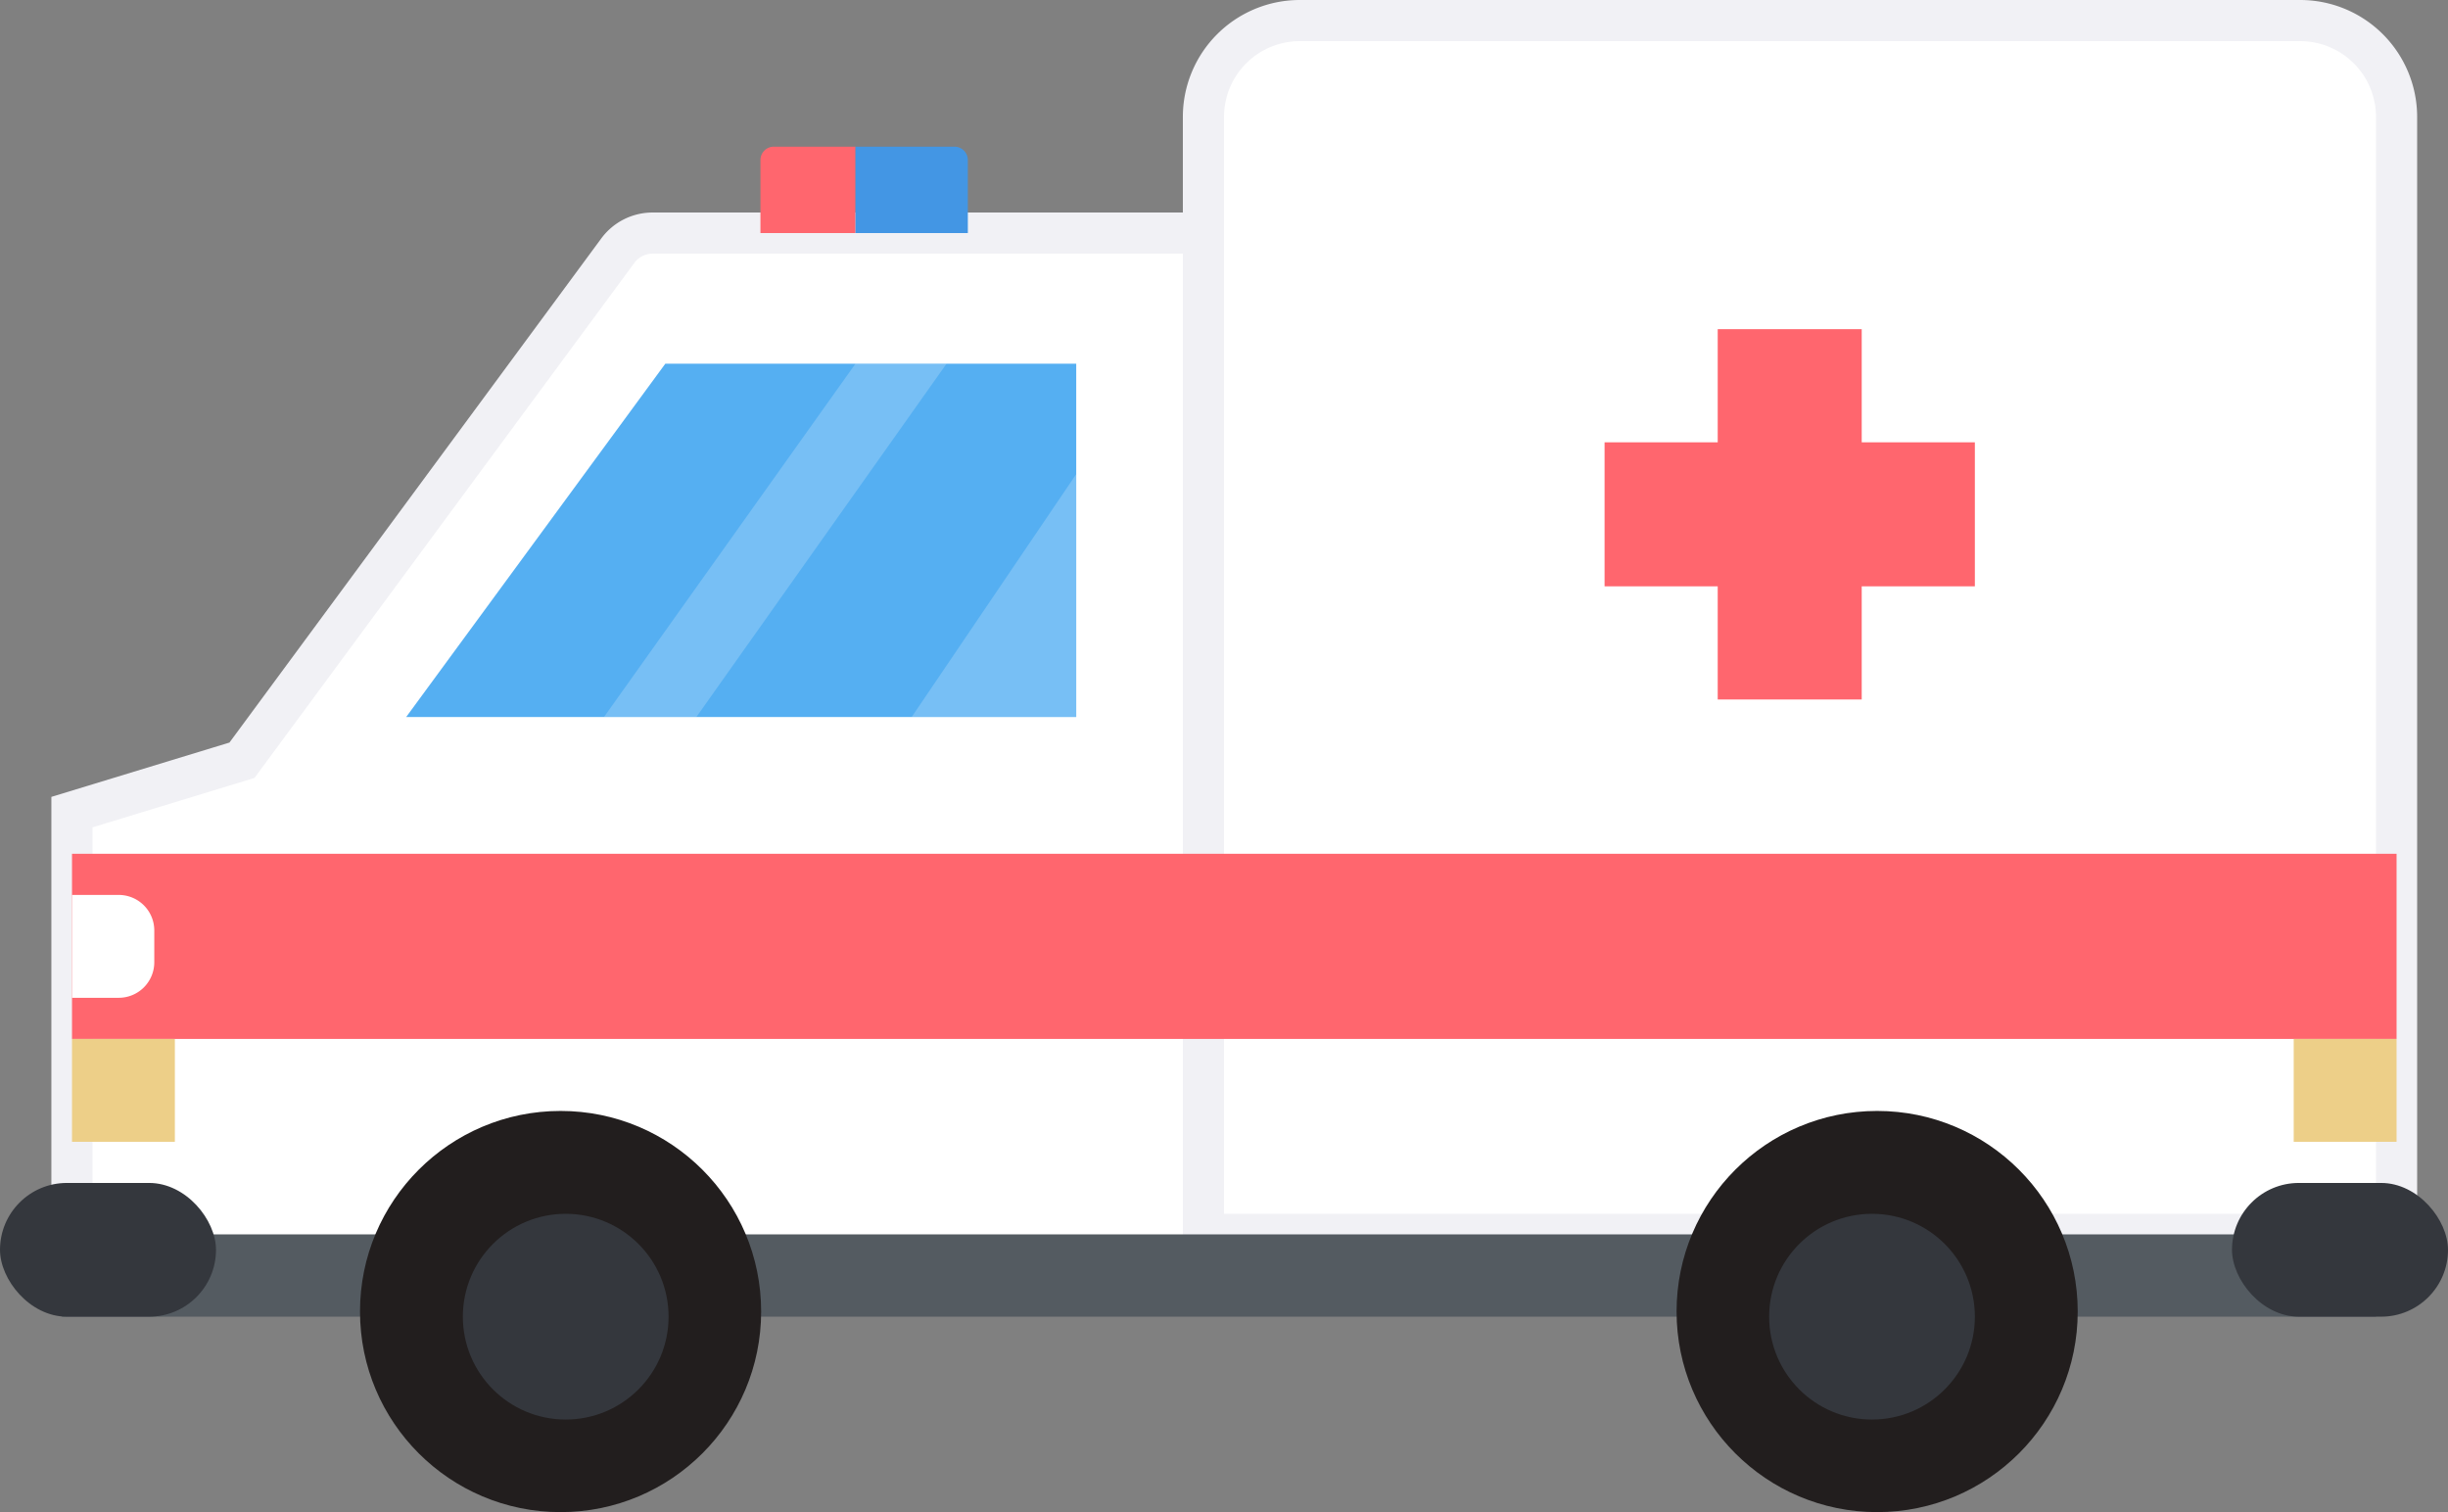 <svg xmlns="http://www.w3.org/2000/svg" width="238" height="147" viewBox="0 0 238 147">
  <rect x="0" y="0" width="238" height="147" fill="#808080" stroke="none"/>
  <g id="그룹_8" data-name="그룹 8" transform="translate(0 2.497)">
    <path id="패스_42" data-name="패스 42" d="M220.826,282.736V237.789l16.529-5.041L273.9,183.205a4.194,4.194,0,0,1,3.377-1.705H440.672a4.2,4.2,0,0,1,4.2,4.2v97.04Z" transform="translate(-213.831 -161.337)" fill="#fff" stroke="#f1f1f5" stroke-miterlimit="10" stroke-width="4"/>
    <path id="사각형_133" data-name="사각형 133" d="M9.37,0H106.63A9.37,9.37,0,0,1,116,9.37V118a0,0,0,0,1,0,0H0a0,0,0,0,1,0,0V9.37A9.37,9.37,0,0,1,9.37,0Z" transform="translate(117 -0.497)" fill="#fff" stroke="#f1f1f5" stroke-miterlimit="10" stroke-width="4"/>
    <rect id="사각형_134" data-name="사각형 134" width="225" height="8" transform="translate(6 117.503)" fill="#545b61"/>
    <path id="패스_43" data-name="패스 43" d="M284.7,196.609l-25.2,34.354h65.147V196.609Z" transform="translate(-220.014 -163.752)" fill="#55aff2"/>
    <path id="패스_44" data-name="패스 44" d="M301.8,171.5a1.3,1.3,0,0,0-1.3,1.3V179.9h9.242v-8.4Z" transform="translate(-226.568 -159.738)" fill="#ff666e"/>
    <path id="패스_45" data-name="패스 45" d="M322.422,172.8a1.3,1.3,0,0,0-1.3-1.3H311.5v8.4h10.922Z" transform="translate(-228.327 -159.738)" fill="#4396e4"/>
    <rect id="사각형_135" data-name="사각형 135" width="226" height="18" transform="translate(7 80.503)" fill="#ff666e"/>
    <rect id="사각형_136" data-name="사각형 136" width="10" height="10" transform="translate(7 98.503)" fill="#edcf88"/>
    <rect id="사각형_137" data-name="사각형 137" width="10" height="10" transform="translate(223 98.503)" fill="#edcf88"/>
    <path id="사각형_138" data-name="사각형 138" d="M0,0H4.543A3.457,3.457,0,0,1,8,3.457V6.543A3.457,3.457,0,0,1,4.543,10H0a0,0,0,0,1,0,0V0A0,0,0,0,1,0,0Z" transform="translate(7 84.503)" fill="#fff"/>
    <rect id="사각형_139" data-name="사각형 139" width="14" height="36" transform="translate(167 29.503)" fill="#ff666e"/>
    <rect id="사각형_140" data-name="사각형 140" width="14" height="36" transform="translate(192 40.503) rotate(90)" fill="#ff666e"/>
    <path id="패스_46" data-name="패스 46" d="M282.391,230.963l24.455-34.354H315.7l-24.327,34.354Z" transform="translate(-223.673 -163.752)" fill="#fff" opacity="0.2"/>
    <path id="패스_47" data-name="패스 47" d="M318,233.006l16-23.615v23.615Z" transform="translate(-229.366 -165.796)" fill="#fff" opacity="0.2"/>
    <rect id="사각형_141" data-name="사각형 141" width="21" height="13" rx="6.5" transform="translate(0 112.503)" fill="#34373d"/>
    <rect id="사각형_142" data-name="사각형 142" width="21" height="13" rx="6.5" transform="translate(217 112.503)" fill="#34373d"/>
    <circle id="타원_10" data-name="타원 10" cx="19.5" cy="19.5" r="19.5" transform="translate(35 105.503)" fill="#221e1e"/>
    <circle id="타원_11" data-name="타원 11" cx="10" cy="10" r="10" transform="translate(45 115.503)" fill="#34373d"/>
    <circle id="타원_12" data-name="타원 12" cx="19.5" cy="19.5" r="19.5" transform="translate(163 105.503)" fill="#221e1e"/>
    <circle id="타원_13" data-name="타원 13" cx="10" cy="10" r="10" transform="translate(172 115.503)" fill="#34373d"/>
  </g>
</svg>
